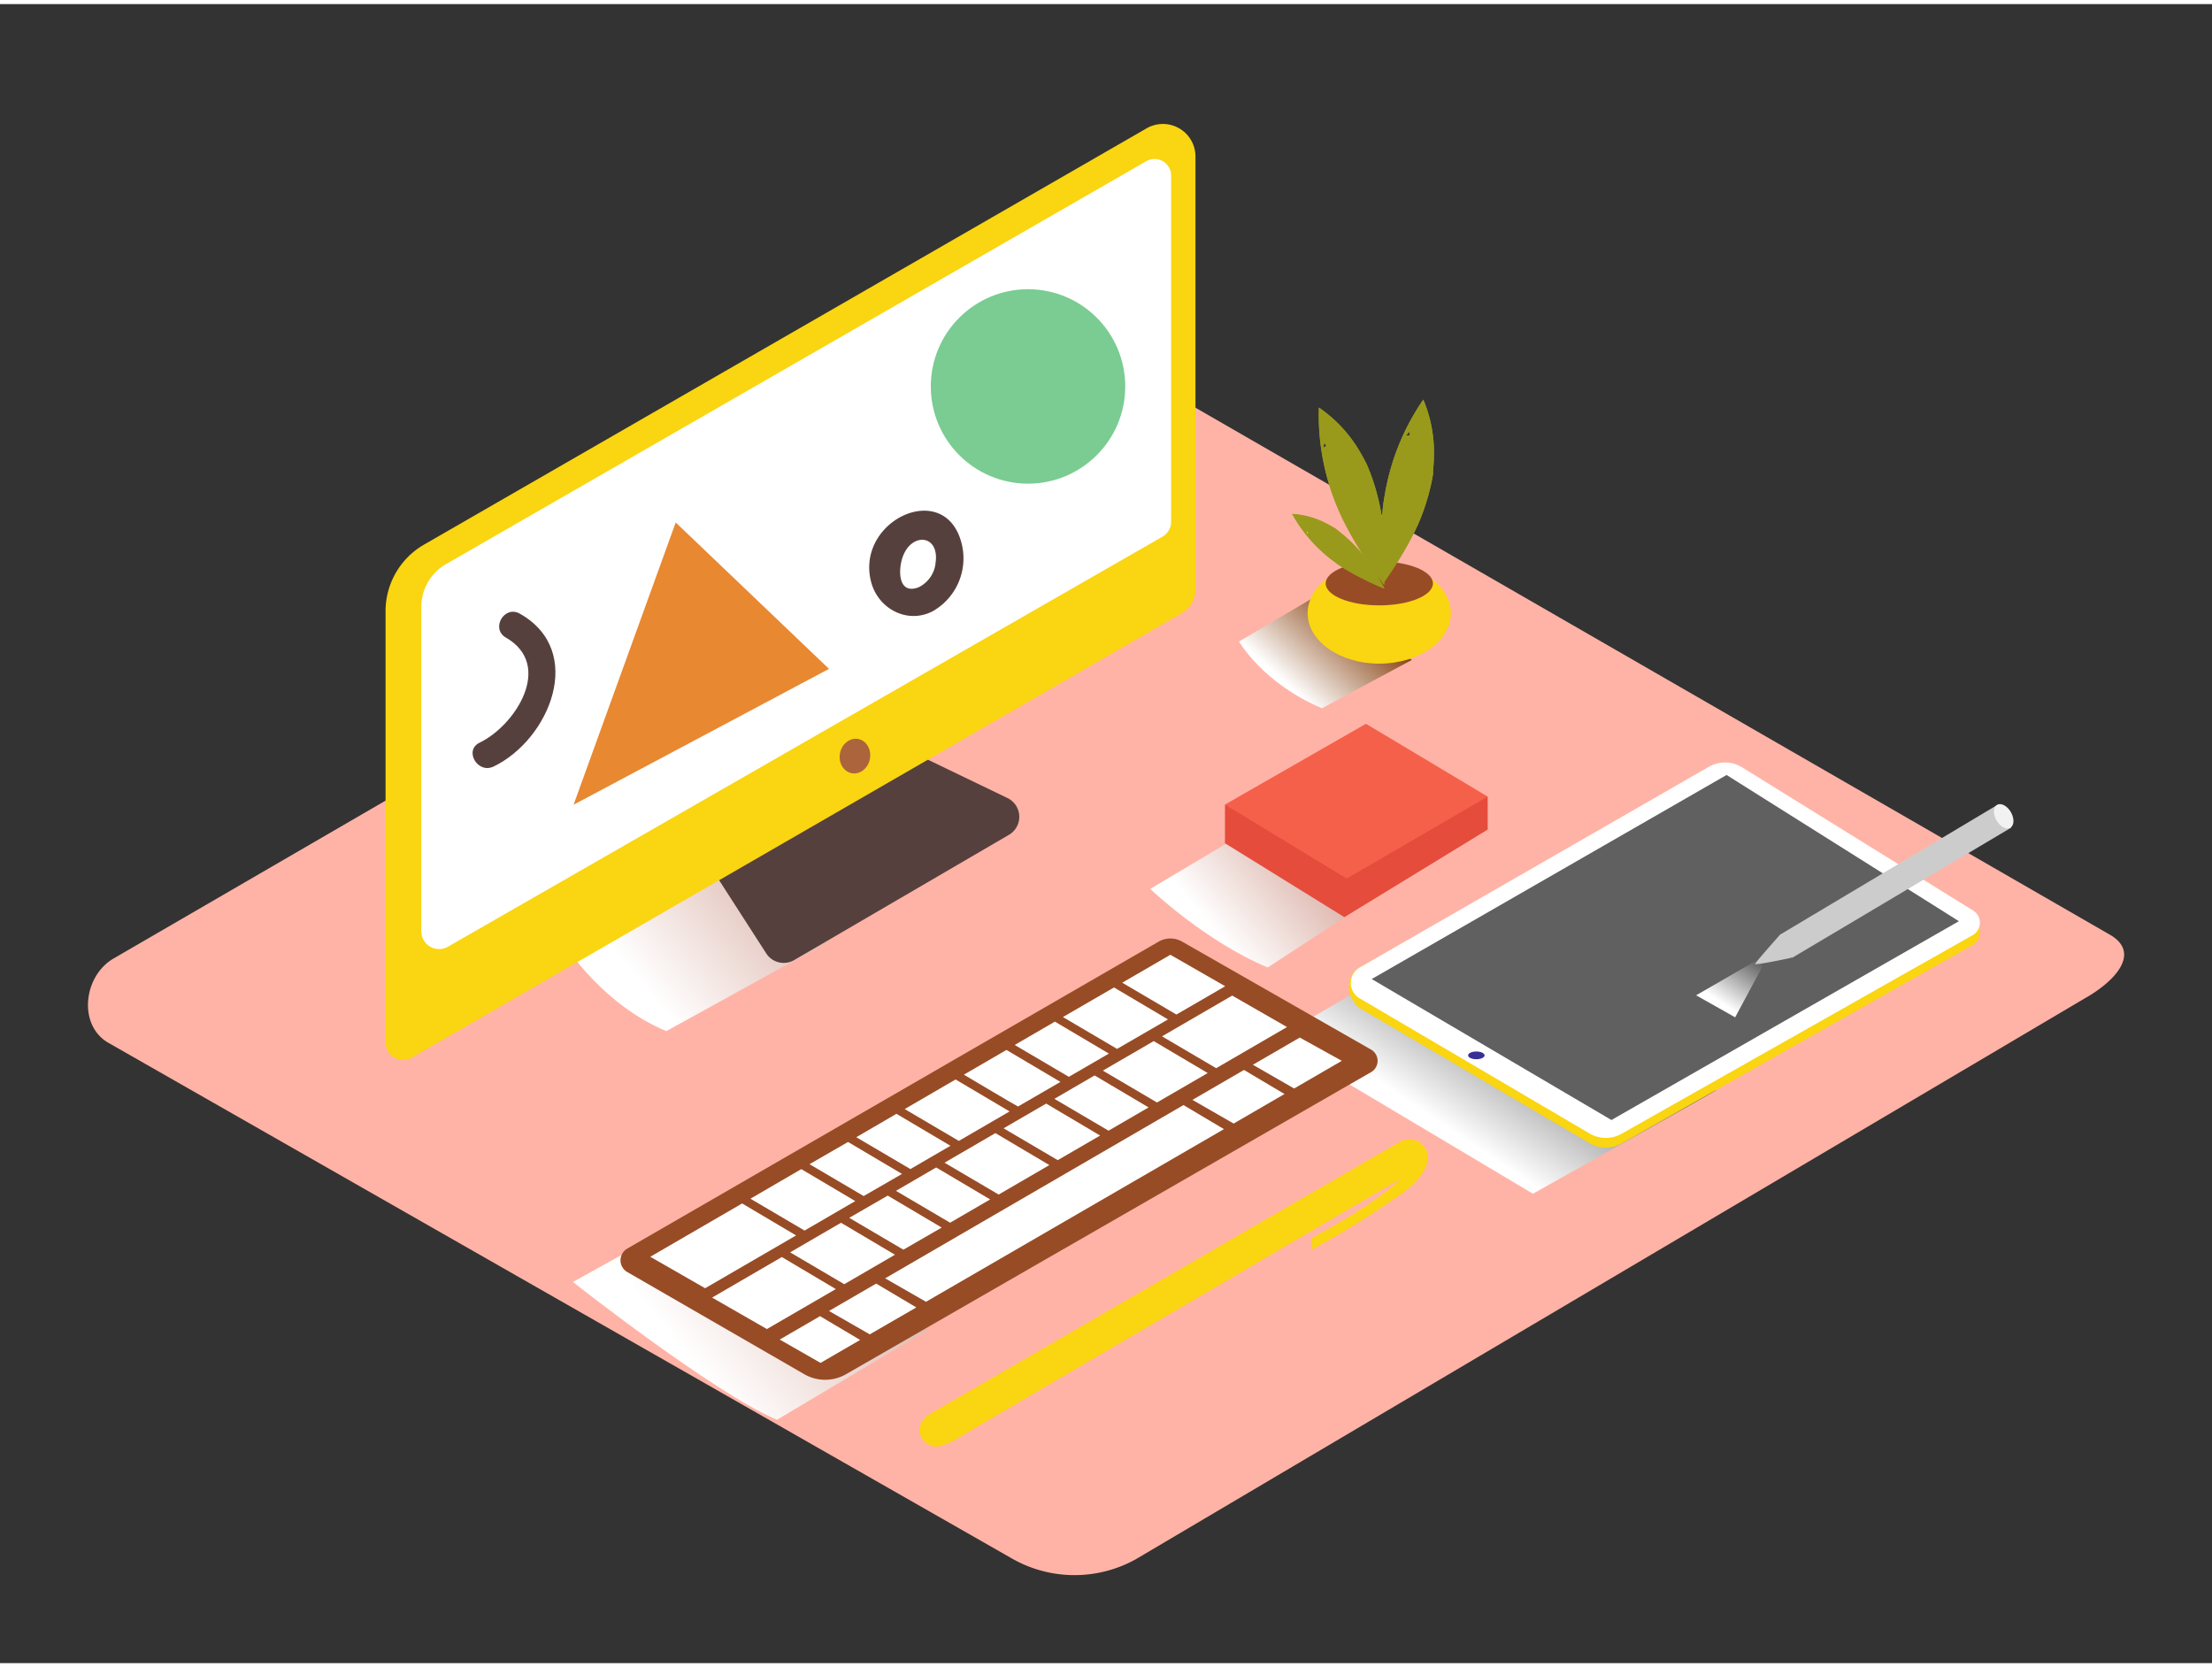 <svg xmlns="http://www.w3.org/2000/svg" xmlns:xlink="http://www.w3.org/1999/xlink" viewBox="0 0 400 300" width="406" height="306" class="illustration styles_illustrationTablet__1DWOa"><rect x="0" y="0" width="400" height="300" fill="#333333" stroke="none"/><defs><linearGradient id="linear-gradient" x1="162.93" y1="213.23" x2="124.46" y2="244.54" gradientUnits="userSpaceOnUse"><stop offset="0" stop-color="#d4a397"></stop><stop offset="1" stop-color="#fff"></stop></linearGradient><linearGradient id="linear-gradient-2" x1="149.28" y1="151.25" x2="116.6" y2="177.85" xlink:href="#linear-gradient"></linearGradient><linearGradient id="linear-gradient-3" x1="281.87" y1="174.83" x2="262.34" y2="203.6" gradientUnits="userSpaceOnUse"><stop offset="0.01" stop-color="#4d4d4d"></stop><stop offset="1" stop-color="#fff"></stop></linearGradient><linearGradient id="linear-gradient-4" x1="317.24" y1="170.92" x2="310.86" y2="180.32" xlink:href="#linear-gradient-3"></linearGradient><linearGradient id="linear-gradient-5" x1="1786.47" y1="108.38" x2="1772.46" y2="123.73" gradientTransform="translate(-1538.93)" gradientUnits="userSpaceOnUse"><stop offset="0" stop-color="#78b46a"></stop><stop offset="0.03" stop-color="#7f3500"></stop><stop offset="1" stop-color="#fff"></stop></linearGradient><linearGradient id="linear-gradient-6" x1="240.29" y1="150.53" x2="219.46" y2="167.49" xlink:href="#linear-gradient"></linearGradient></defs><title>ZZ</title><g style="isolation: isolate;"><g id="Layer_2" data-name="Layer 2"><path d="M205.45,281.18l171.5-101.36c5.46-3.07,10.14-8.1,4.82-11.4L209.66,69.23c-2.58-1.6-6.5-2.65-9.13-1.12l-180,104.48c-5.46,3.17-6.44,12-1,15.2L182.85,281A22.8,22.8,0,0,0,205.45,281.18Z" fill="#ffb3a6"></path><path d="M130.86,215.95,103.6,231.08S129.07,251.16,140.5,256l27.29-16.25" fill="url(#linear-gradient)" style="mix-blend-mode: multiply;"></path><path d="M129.75,155.46l-27.26,15.13s6.53,10.33,18,15.13l29.46-16.25" fill="url(#linear-gradient-2)" style="mix-blend-mode: multiply;"></path><path d="M277.2,215.12s32.95-18.45,33.15-18.76l-51.19-25.77-28.79,16.62Z" fill="url(#linear-gradient-3)" style="mix-blend-mode: multiply;"></path><path d="M315,139.78l41.8,25.91a2.59,2.59,0,0,1-.09,4.46L293.27,206a5.81,5.81,0,0,1-5.8,0l-41.61-24.46c-3-2.48-2.18-6.16,0-7.36l63.07-34.48A5.9,5.9,0,0,1,315,139.78Z" fill="#FAD511"></path><path d="M315,138l41.8,25.91a2.59,2.59,0,0,1-.09,4.46l-63.43,35.88a5.81,5.81,0,0,1-5.8,0l-41.61-24.46a3.22,3.22,0,0,1,0-5.57l63.07-36.26A5.9,5.9,0,0,1,315,138Z" fill="#fff"></path><polygon points="312.22 139.4 354.23 165.84 291.4 201.79 248.05 176.3 312.22 139.4" fill="#606060"></polygon><ellipse cx="266.97" cy="190.1" rx="1.49" ry="0.7" fill="#383097"></ellipse><path d="M313.77,183.22s5.47-10.17,5.5-10.22l-.94-.47-11.62,6.71Z" fill="url(#linear-gradient-4)" style="mix-blend-mode: multiply;"></path><path d="M362.9,145.71a.57.57,0,0,1,0-.22,6.08,6.08,0,0,0-1.82-.61l-39,23.28s-2.34,1.83,2,4.3l39.59-23.53A8.31,8.31,0,0,0,362.9,145.71Z" fill="#ccc"></path><path d="M322,168.15s-4.54,5.08-4.62,5.41,6.57-1.11,6.57-1.11" fill="#ccc"></path><ellipse cx="362.33" cy="146.87" rx="1.5" ry="2.39" transform="translate(-24.89 200.84) rotate(-30)" fill="#f2f2f2"></ellipse><path d="M165.81,135.68l16.38,7.89a3.77,3.77,0,0,1,.26,6.65l-38.83,22.65a3.77,3.77,0,0,1-5.07-1.22L129.12,157" fill="#56403d"></path><path d="M76.68,97.74,207.34,22.47a5.89,5.89,0,0,1,8.84,5.11v78.3a4.9,4.9,0,0,1-2.45,4.24L74.46,190.51a3.16,3.16,0,0,1-4.74-2.74v-78A13.91,13.91,0,0,1,76.68,97.74Z" fill="#FAD511"></path><path d="M207.32,28.39,80.64,101.28a8.88,8.88,0,0,0-4.45,7.7v58.7a3.21,3.21,0,0,0,4.8,2.78L210.19,96.32a3.16,3.16,0,0,0,1.59-2.74V31A3,3,0,0,0,207.32,28.39Z" fill="#fff"></path><ellipse cx="154.61" cy="136" rx="3.15" ry="2.75" transform="translate(-8.18 262.09) rotate(-79.1)" fill="#ab643c"></ellipse><path d="M213.76,169.53l34.18,19.53a2.35,2.35,0,0,1,0,4.07L153,247.75a7.58,7.58,0,0,1-7.57,0l-32-18.47a2.45,2.45,0,0,1,0-4.24l96.06-55.49A4.25,4.25,0,0,1,213.76,169.53Z" fill="#974c26"></path><path d="M162.11,200.67l9.76,5.78-7.24,4.21c-2-1.19-7.9-4.65-9.79-5.76Z" fill="#fff"></path><path d="M172.8,194.46l9.76,5.78-9.17,5.33c-1.6-.93-7.51-4.42-9.79-5.76Z" fill="#fff"></path><path d="M211.64,171.91l9.91,5.69-8.82,5.12c-1.4-.81-7.38-4.34-9.79-5.76Z" fill="#fff"></path><path d="M190.76,184l9.76,5.78-7.24,4.2c-1.71-1-7.6-4.47-9.79-5.76Z" fill="#fff"></path><path d="M201.45,177.82l9.76,5.78L202,188.93c-1.08-.62-7.22-4.24-9.79-5.76Z" fill="#fff"></path><path d="M153.35,205.76l9.76,5.78-6.93,4c-2.08-1.22-7.94-4.67-9.79-5.76Z" fill="#fff"></path><path d="M182,189.12l9.76,5.78-7.67,4.45c-1.8-1-7.67-4.51-9.79-5.76Z" fill="#fff"></path><path d="M144.9,210.67l9.76,5.78-9.17,5.33c-1.92-1.12-7.77-4.57-9.79-5.76Z" fill="#fff"></path><polygon points="134.2 216.88 143.96 222.66 127.51 232.21 117.59 226.52 134.2 216.88" fill="#fff"></polygon><path d="M222.82,179.29l9.91,5.69-12.81,7.44c-1.68-1-7.57-4.45-9.79-5.76Z" fill="#fff"></path><path d="M197.94,193.73l9.76,5.78-7.24,4.21c-1.94-1.13-7.79-4.58-9.79-5.76Z" fill="#fff"></path><path d="M180,204.16l9.76,5.78-9.17,5.33c-1.84-1.07-7.7-4.53-9.79-5.76Z" fill="#fff"></path><path d="M189.18,198.82l9.76,5.78-7.67,4.45c-2-1.17-7.87-4.63-9.79-5.76Z" fill="#fff"></path><path d="M169.29,210.37l9.76,5.78-7.24,4.21c-2.24-1.31-8.13-4.79-9.79-5.76Z" fill="#fff"></path><path d="M160.53,215.46l9.76,5.78-6.93,4c-2.28-1.33-8.18-4.82-9.79-5.76Z" fill="#fff"></path><path d="M208.63,187.52l9.76,5.78-9.17,5.32c-1.45-.84-7.42-4.36-9.79-5.76Z" fill="#fff"></path><path d="M152.08,220.37l9.76,5.78-9.17,5.33c-2.12-1.24-8-4.7-9.79-5.76Z" fill="#fff"></path><polygon points="151.14 232.36 138.68 239.59 128.77 233.9 141.38 226.57 151.14 232.36" fill="#fff"></polygon><polygon points="158.44 231.37 165.7 235.68 157.28 240.55 149.91 236.32 158.44 231.37" fill="#fff"></polygon><polygon points="155.54 241.56 148.38 245.71 141 241.49 148.29 237.26 155.54 241.56" fill="#fff"></polygon><polygon points="235.04 186.88 242.64 191.09 234.02 196.09 226.56 191.8 235.04 186.88" fill="#fff"></polygon><polygon points="224.95 192.74 232.28 197.09 223.08 202.43 215.63 198.15 224.95 192.74" fill="#fff"></polygon><polygon points="214.01 199.09 221.33 203.44 167.45 234.66 160.06 230.42 214.01 199.09" fill="#fff"></polygon><path d="M238.06,107l-14,8.27s4.32,7.58,15,12.06l16.26-8.74" fill="url(#linear-gradient-5)" style="mix-blend-mode: multiply;"></path><ellipse cx="249.41" cy="110.15" rx="12.95" ry="9.12" fill="#FAD511"></ellipse><ellipse cx="249.42" cy="104.76" rx="9.7" ry="3.97" fill="#974c26"></ellipse><path d="M250.06,104.85c.76-1.07,1.53-2.19,2.33-3.45,1-1.61,2-3.25,2.87-4.95a32.67,32.67,0,0,0,2.09-4.68,39.12,39.12,0,0,0,1.53-5.37c.1-.48.18-1,.27-1.44,0-.22,0-.2,0-.17s0-.15,0-.42c.09-1,.15-2,.16-2.94a24.75,24.75,0,0,0-1.93-9.91,42.74,42.74,0,0,0-6.92,16.93q-.1.54-.19,1.09s-.1.66-.14.93l-.1.91q-.07.69-.13,1.39c-.14,1.79-.21,3.58-.2,5.37C249.78,100.38,249.88,102.62,250.06,104.85Zm4.12-26.76q.35-.4.73-.78h0a1.61,1.61,0,0,0,0,.7A2.22,2.22,0,0,0,254.19,78.09Z" fill="#999a1c"></path><path d="M250.31,105c.07-1.31.1-2.67.09-4.16,0-1.91-.09-3.81-.26-5.71a32.67,32.67,0,0,0-.77-5.07,39.12,39.12,0,0,0-1.61-5.35c-.18-.46-.36-.91-.56-1.36-.09-.21-.07-.19-.05-.16l-.2-.37c-.46-.87-.93-1.73-1.45-2.56a24.75,24.75,0,0,0-7-7.3,42.74,42.74,0,0,0,3.33,18q.21.51.43,1l.39.86.41.83q.31.62.64,1.24c.85,1.58,1.76,3.12,2.73,4.63C247.65,101.41,248.95,103.23,250.31,105Zm-11-24.74q.08-.53.19-1h0a1.61,1.61,0,0,0,.34.61A2.22,2.22,0,0,0,239.31,80.27Z" fill="#999a1c"></path><path d="M250.37,105.7c-.39-.73-.81-1.47-1.29-2.28-.62-1-1.28-2-2-3A20.55,20.55,0,0,0,245,97.94a24.61,24.61,0,0,0-2.6-2.37L241.7,95c-.12-.08-.1-.08-.08-.07l-.23-.14c-.53-.32-1.06-.63-1.61-.91a15.57,15.57,0,0,0-6.12-1.69,26.88,26.88,0,0,0,7.6,8.63l.56.41.48.34.49.31.75.46q1.45.87,3,1.62C247.77,104.61,249.06,105.18,250.37,105.7Zm-13.92-9.8q-.13-.31-.24-.63h0a1,1,0,0,0,.38.22A1.4,1.4,0,0,0,236.45,95.9Z" fill="#999a1c"></path><path d="M250.06,104.85c.76-1.07,1.53-2.19,2.33-3.45,1-1.61,2-3.25,2.87-4.95a32.67,32.67,0,0,0,2.09-4.68,39.12,39.12,0,0,0,1.53-5.37c.1-.48.18-1,.27-1.44,0-.22,0-.2,0-.17s0-.15,0-.42c.09-1,.15-2,.16-2.94a24.75,24.75,0,0,0-1.93-9.91,42.74,42.74,0,0,0-6.92,16.93q-.1.54-.19,1.09s-.1.66-.14.93l-.1.91q-.07.69-.13,1.39c-.14,1.79-.21,3.58-.2,5.37C249.78,100.38,249.88,102.62,250.06,104.85Zm4.12-26.76q.35-.4.73-.78h0a1.61,1.61,0,0,0,0,.7A2.22,2.22,0,0,0,254.19,78.09Z" fill="#999a1c"></path><path d="M250.31,105c.07-1.31.1-2.67.09-4.16,0-1.91-.09-3.81-.26-5.71a32.67,32.67,0,0,0-.77-5.07,39.12,39.12,0,0,0-1.61-5.35c-.18-.46-.36-.91-.56-1.36-.09-.21-.07-.19-.05-.16l-.2-.37c-.46-.87-.93-1.73-1.45-2.56a24.75,24.75,0,0,0-7-7.3,42.74,42.74,0,0,0,3.33,18q.21.51.43,1l.39.86.41.83q.31.62.64,1.24c.85,1.58,1.76,3.12,2.73,4.63C247.65,101.41,248.95,103.23,250.31,105Zm-11-24.74q.08-.53.19-1h0a1.61,1.61,0,0,0,.34.61A2.22,2.22,0,0,0,239.31,80.27Z" fill="#999a1c"></path><path d="M250.37,105.7c-.39-.73-.81-1.47-1.29-2.28-.62-1-1.28-2-2-3A20.55,20.55,0,0,0,245,97.94a24.61,24.61,0,0,0-2.6-2.37L241.7,95c-.12-.08-.1-.08-.08-.07l-.23-.14c-.53-.32-1.06-.63-1.61-.91a15.57,15.57,0,0,0-6.12-1.69,26.88,26.88,0,0,0,7.6,8.63l.56.41.48.34.49.31.75.46q1.45.87,3,1.62C247.77,104.61,249.06,105.18,250.37,105.7Zm-13.92-9.8q-.13-.31-.24-.63h0a1,1,0,0,0,.38.22A1.4,1.4,0,0,0,236.45,95.9Z" fill="#999a1c"></path><polygon points="103.72 144.78 149.91 120.21 122.19 93.74 103.72 144.78" fill="#e88831"></polygon><circle cx="185.9" cy="69.14" r="17.58" fill="#7acc92"></circle><path d="M94,110.23c-2.8-1.6-5.32,2.72-2.52,4.32,8.69,5,1.73,15.88-4.74,19-2.9,1.39-.37,5.71,2.52,4.32C99.36,133,106,117,94,110.23Z" fill="#56403d"></path><path d="M174,98c-2.66-12.43-19.39-4.8-16.48,6.47,1.26,4.88,6.58,7.72,11.18,5.3A11,11,0,0,0,174,98Zm-4.82,3.12a5.53,5.53,0,0,1-3.07,4.34c-3.82,1.46-3.73-3.39-2.79-5.71C165,95.45,170,96,169.16,101.16Z" fill="#56403d"></path><path d="M166.26,257.73a4,4,0,0,1,2.26-3l7.25-4.18,11.2-6.49,13.38-7.75,14.24-8.24,13.77-8,12-6.93,8.85-5.12,4.65-2.69c0,.1.16.1.26.07a3.31,3.31,0,0,1,4,4c-.54,2.1-2.33,3.95-4,5.23a160.8,160.8,0,0,1-16.92,10.62v-2.09c3.94-2.16,12.44-7,16-10.7l-1.7,1-4.68,2.74-7.05,4.12-8.8,5.14L221,231.33l-10.46,6.11-10.36,6.05-9.64,5.64L182.27,254l-6.37,3.72c-1.94,1.14-4.05,2.68-6.31,3.12A3.11,3.11,0,0,1,166.26,257.73Z" fill="#FAD511"></path><path d="M222.94,151.1,208,160s9.81,9.4,21.24,14.21l13.89-9.07" fill="url(#linear-gradient-6)" style="mix-blend-mode: multiply;"></path><polyline points="221.51 144.75 221.51 151.74 243.1 165.11 269.02 149.27 269.02 143.31" fill="#e54c3c"></polyline><polygon points="269.02 143.31 247.01 130.14 221.51 144.75 243.52 158.12 269.02 143.31" fill="#f5604b"></polygon></g></g></svg>